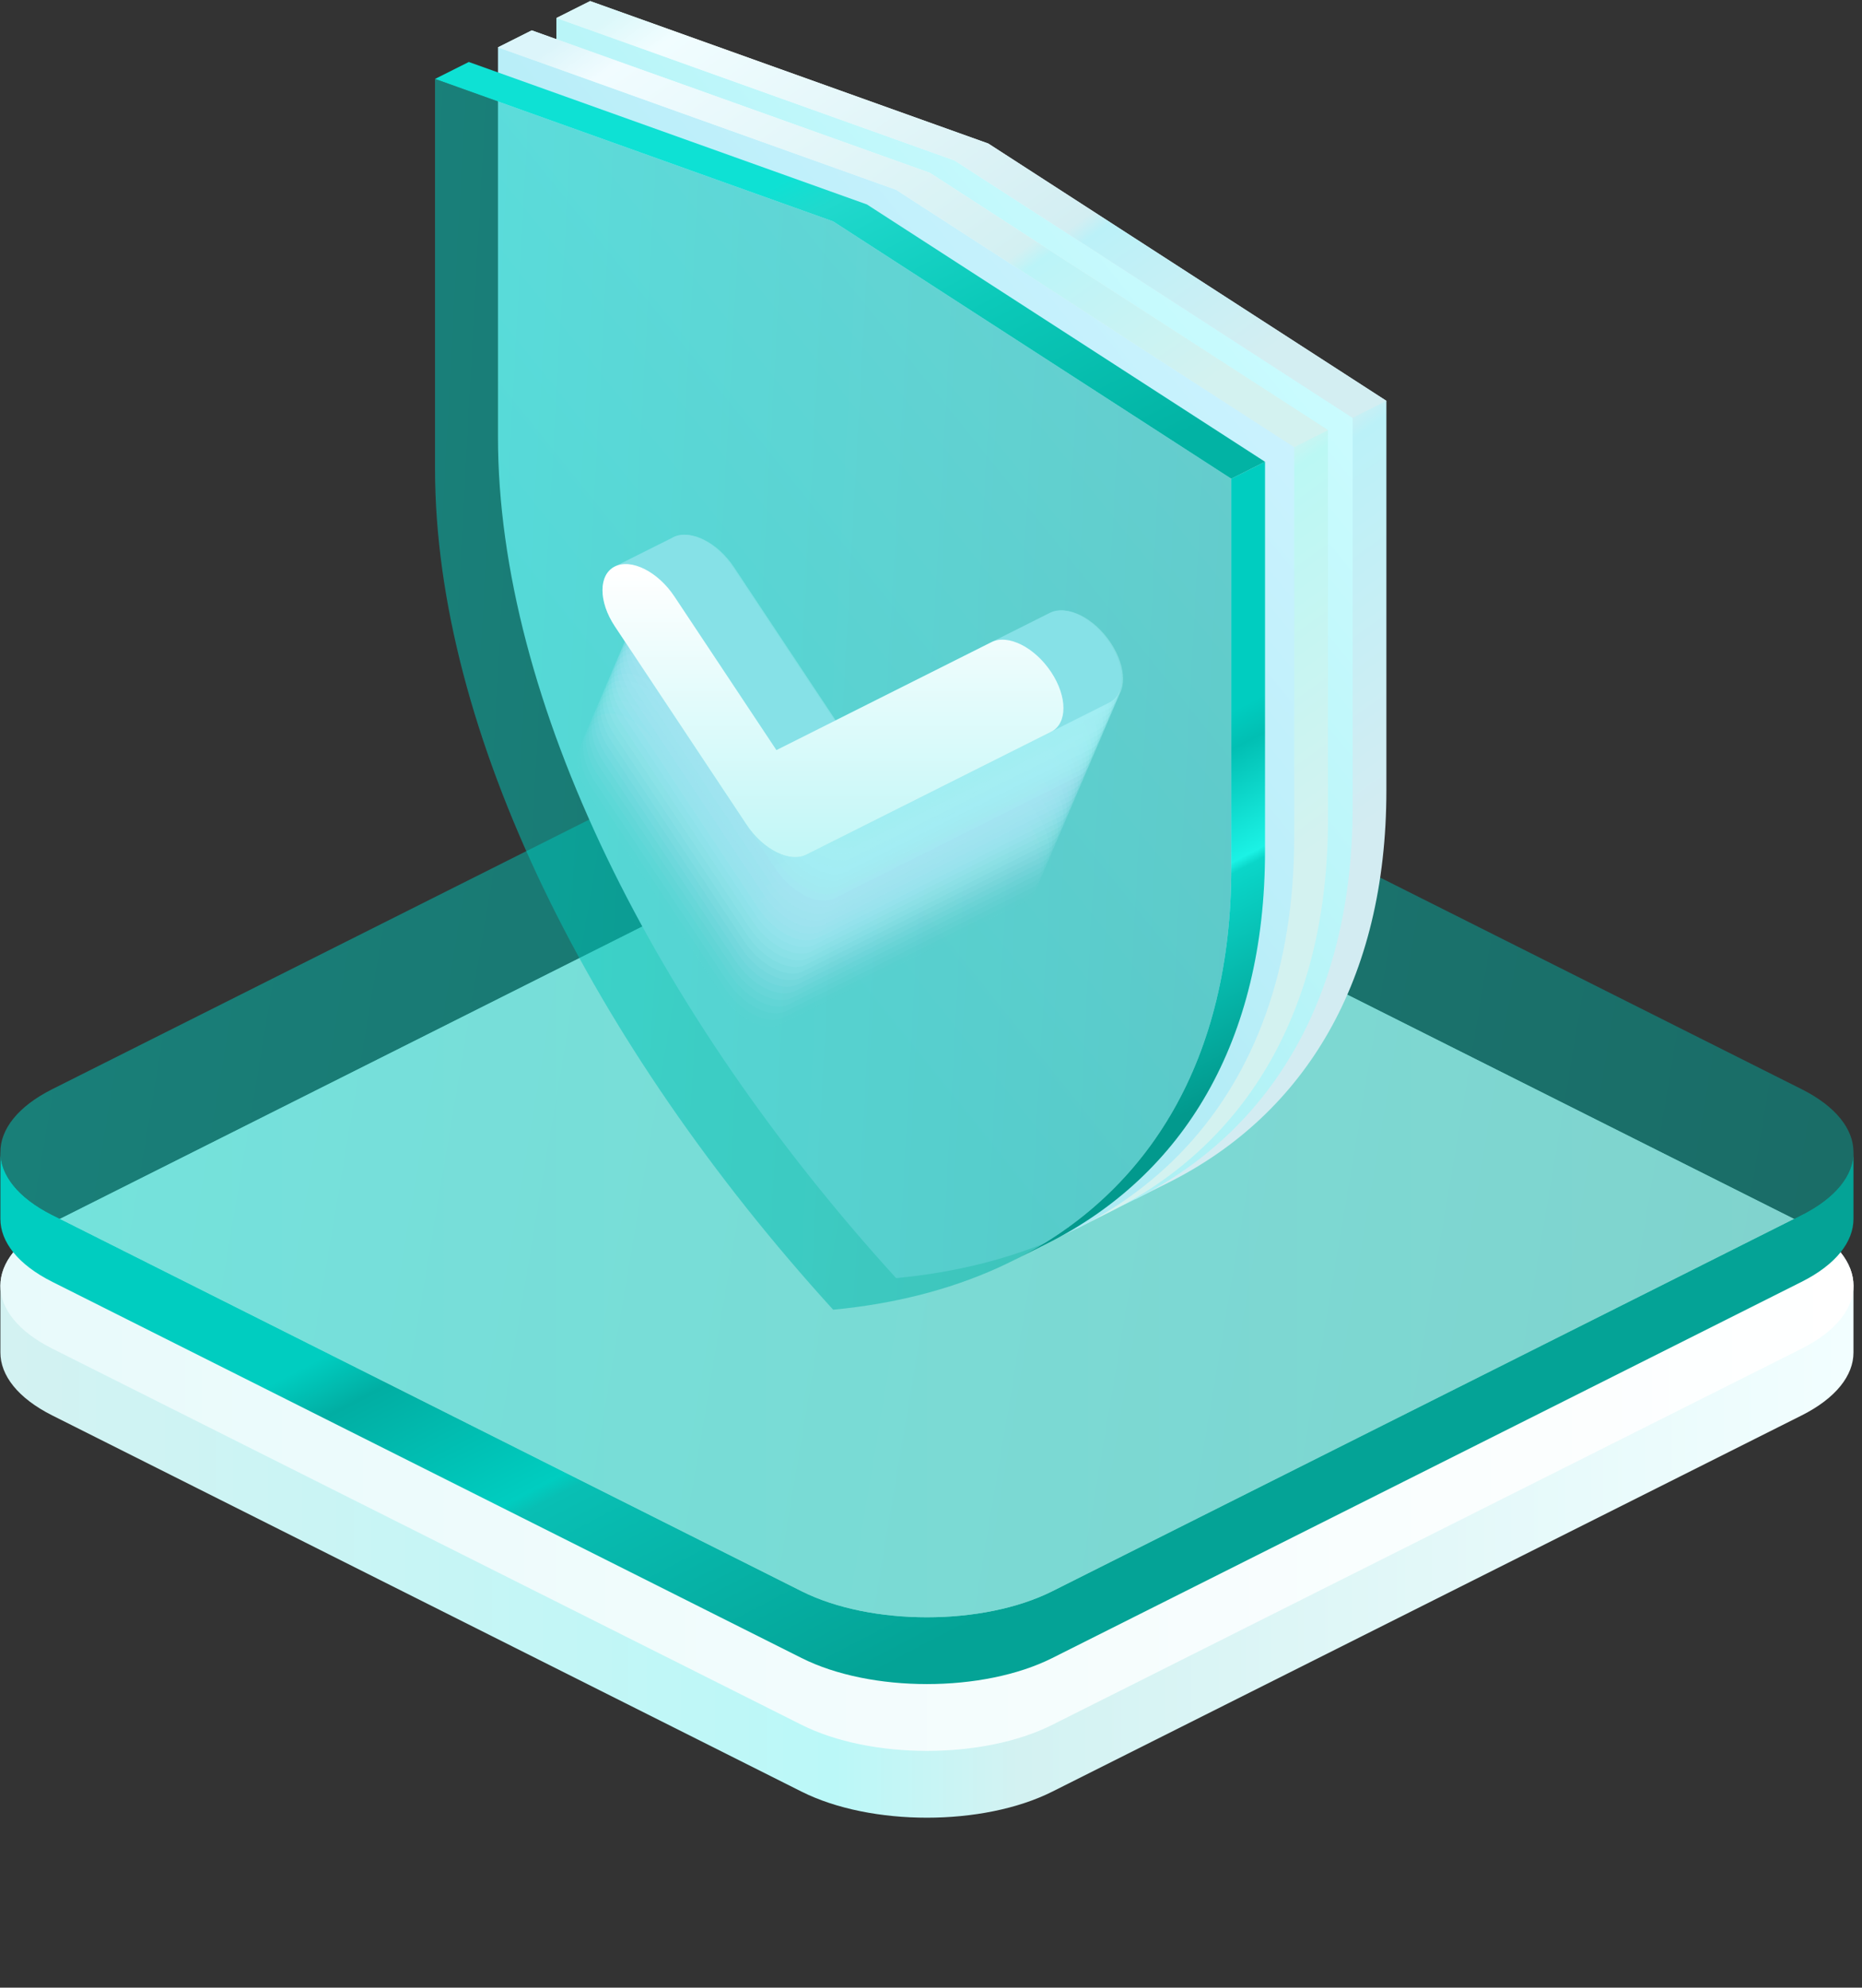 <svg width="178" height="190" viewBox="0 0 178 190" fill="none" xmlns="http://www.w3.org/2000/svg">
<rect x="0" y="0" width="178" height="190" fill="#333333" stroke="none"/>
<g id="Frame" clip-path="url(#clip0_541_8494)">
<g id="Group">
<g id="Layer_1">
<path id="Vector" d="M177.185 122.901C177.185 120.723 175.53 118.545 172.221 116.883L100.598 80.927C93.978 77.604 83.245 77.604 76.625 80.927L5.003 116.883C1.693 118.545 0.038 120.723 0.038 122.901V129.287C0.038 131.465 1.693 133.643 5.003 135.305L76.625 171.261C83.245 174.584 93.978 174.584 100.598 171.261L172.221 135.305C175.53 133.643 177.185 131.465 177.185 129.285V122.899V122.901Z" fill="url(#paint0_linear_541_8494)"/>
<path id="Vector_2" d="M172.221 128.919L100.598 164.875C93.978 168.198 83.245 168.198 76.625 164.875L5.003 128.919C-1.617 125.596 -1.617 120.206 5.003 116.883L76.625 80.927C83.245 77.604 93.978 77.604 100.598 80.927L172.221 116.883C178.84 120.206 178.84 125.596 172.221 128.919Z" fill="url(#paint1_linear_541_8494)"/>
<path id="Vector_3" d="M172.221 116.147L100.598 152.103C93.978 155.426 83.245 155.426 76.625 152.103L5.003 116.147C1.693 114.485 0.038 112.307 0.038 110.129V116.515C0.038 118.693 1.693 120.871 5.003 122.533L76.625 158.489C83.245 161.812 93.978 161.812 100.598 158.489L172.221 122.533C175.53 120.871 177.185 118.693 177.185 116.513V110.129C177.185 112.307 175.53 114.485 172.221 116.147Z" fill="url(#paint2_linear_541_8494)"/>
<path id="Vector_4" opacity="0.5" d="M172.221 116.146L100.598 152.103C93.978 155.426 83.245 155.426 76.625 152.103L5.003 116.146C-1.617 112.824 -1.617 107.434 5.003 104.111L76.625 68.154C83.245 64.832 93.978 64.832 100.598 68.154L172.221 104.111C178.84 107.434 178.84 112.824 172.221 116.146Z" fill="url(#paint3_linear_541_8494)"/>
<path id="Vector_5" d="M94.473 13.72L56.416 0.102L53.189 1.722L108.521 114.64L111.748 113.02C124.736 106.492 132.533 93.727 132.533 75.548V38.315L94.473 13.718V13.72Z" fill="url(#paint4_linear_541_8494)"/>
<path id="Vector_6" d="M53.189 1.722V38.954C53.189 64.171 68.188 94.034 91.248 119.371C114.309 117.186 129.307 102.385 129.307 77.168V39.935L91.248 15.338L53.189 1.722Z" fill="url(#paint5_linear_541_8494)"/>
<path id="Vector_7" d="M94.473 13.718L56.416 0.102L53.189 1.722L91.246 15.34L129.305 39.938L132.533 38.315L94.473 13.718Z" fill="url(#paint6_linear_541_8494)"/>
<path id="Vector_8" d="M88.892 16.521L50.833 2.903L47.605 4.523L102.937 117.442L106.164 115.822C119.152 109.294 126.949 96.528 126.949 78.349V41.117L88.89 16.519L88.892 16.521Z" fill="url(#paint7_linear_541_8494)"/>
<path id="Vector_9" d="M47.605 4.526V41.758C47.605 66.975 62.604 96.838 85.665 122.175C108.725 119.99 123.724 105.188 123.724 79.972V42.739L85.665 18.141L47.605 4.526Z" fill="url(#paint8_linear_541_8494)"/>
<path id="Vector_10" d="M88.892 16.521L50.833 2.903L47.605 4.526L85.664 18.141L123.724 42.739L126.951 41.119L88.892 16.521Z" fill="url(#paint9_linear_541_8494)"/>
<path id="Vector_11" opacity="0.5" d="M41.587 7.545V44.778C41.587 69.995 56.586 99.858 79.646 125.195C102.707 123.01 117.705 108.208 117.705 82.991V45.759L79.646 21.161L41.587 7.545Z" fill="url(#paint10_linear_541_8494)"/>
<path id="Vector_12" d="M117.703 45.761V82.993C117.703 101.17 109.909 113.936 96.919 120.466L100.146 118.846C113.134 112.318 120.931 99.552 120.931 81.374V44.141L117.703 45.761Z" fill="url(#paint11_linear_541_8494)"/>
<path id="Vector_13" d="M120.931 44.141L82.874 19.543L44.815 5.925L41.587 7.545L79.646 21.163L110.851 41.331L117.703 45.761L120.931 44.141Z" fill="url(#paint12_linear_541_8494)"/>
<g id="Group_2" style="mix-blend-mode:multiply">
<path id="Vector_14" opacity="0.02" d="M71.817 97.643C70.787 97.126 69.756 96.215 68.972 95.031L56.371 76.053C54.798 73.686 54.798 71.128 56.371 70.339C57.943 69.55 60.491 70.83 62.063 73.197L71.819 87.888L92.386 77.567C93.959 76.777 96.506 78.057 98.079 80.425C99.651 82.793 99.651 85.35 98.079 86.139L74.666 97.889C73.88 98.284 72.851 98.162 71.819 97.643H71.817Z" fill="#A7E0F2"/>
<path id="Vector_15" opacity="0.03" d="M72.086 97.008C71.057 96.491 70.025 95.58 69.241 94.396L56.64 75.419C55.068 73.051 55.068 70.494 56.64 69.705C58.212 68.915 60.76 70.195 62.333 72.563L72.088 87.254L92.656 76.932C94.228 76.143 96.775 77.423 98.348 79.79C99.92 82.158 99.92 84.716 98.348 85.505L74.936 97.254C74.149 97.649 73.12 97.527 72.088 97.008H72.086Z" fill="#A7E0F2"/>
<path id="Vector_16" opacity="0.05" d="M72.358 96.376C71.328 95.859 70.297 94.948 69.513 93.764L56.912 74.787C55.339 72.419 55.339 69.862 56.912 69.072C58.484 68.283 61.032 69.563 62.604 71.931L72.36 86.621L92.927 76.3C94.499 75.511 97.047 76.79 98.619 79.158C100.192 81.526 100.192 84.084 98.619 84.873L75.207 96.622C74.421 97.017 73.391 96.895 72.36 96.376H72.358Z" fill="#A7E0F2"/>
<path id="Vector_17" opacity="0.06" d="M72.627 95.744C71.597 95.227 70.566 94.316 69.782 93.132L57.181 74.155C55.608 71.787 55.608 69.229 57.181 68.44C58.753 67.651 61.301 68.931 62.873 71.298L72.629 85.989L93.196 75.668C94.769 74.878 97.316 76.158 98.889 78.526C100.461 80.894 100.461 83.451 98.889 84.24L75.476 95.99C74.69 96.385 73.661 96.263 72.629 95.744H72.627Z" fill="#A6E4F2"/>
<path id="Vector_18" opacity="0.08" d="M72.896 95.111C71.867 94.595 70.835 93.683 70.051 92.499L57.45 73.522C55.878 71.154 55.878 68.597 57.45 67.808C59.023 67.019 61.57 68.298 63.142 70.666L72.898 85.357L93.466 75.035C95.038 74.246 97.586 75.526 99.158 77.894C100.73 80.261 100.73 82.819 99.158 83.608L75.746 95.358C74.96 95.752 73.93 95.63 72.898 95.111H72.896Z" fill="#A6E4F2"/>
<path id="Vector_19" opacity="0.1" d="M73.168 94.479C72.138 93.962 71.107 93.051 70.323 91.867L57.722 72.89C56.149 70.522 56.149 67.965 57.722 67.175C59.294 66.386 61.842 67.666 63.414 70.034L73.17 84.725L93.737 74.403C95.309 73.614 97.857 74.894 99.43 77.261C101.002 79.629 101.002 82.187 99.43 82.976L76.017 94.725C75.231 95.12 74.201 94.998 73.17 94.479H73.168Z" fill="#A6E4F2"/>
<path id="Vector_20" opacity="0.11" d="M73.437 93.847C72.408 93.33 71.376 92.419 70.592 91.235L57.991 72.258C56.419 69.89 56.419 67.332 57.991 66.543C59.563 65.754 62.111 67.034 63.683 69.402L73.439 84.092L94.007 73.771C95.579 72.982 98.126 74.261 99.699 76.629C101.271 78.997 101.271 81.554 99.699 82.344L76.287 94.093C75.5 94.488 74.471 94.366 73.439 93.847H73.437Z" fill="#A6E4F2"/>
<path id="Vector_21" opacity="0.13" d="M73.709 93.212C72.679 92.695 71.647 91.784 70.863 90.6L58.263 71.623C56.69 69.255 56.69 66.698 58.263 65.909C59.835 65.12 62.382 66.399 63.955 68.767L73.711 83.458L94.278 73.136C95.85 72.347 98.398 73.627 99.97 75.995C101.543 78.362 101.543 80.92 99.97 81.709L76.558 93.459C75.772 93.853 74.742 93.731 73.711 93.212H73.709Z" fill="#A6E9F2"/>
<path id="Vector_22" opacity="0.15" d="M73.978 92.58C72.948 92.063 71.917 91.152 71.133 89.968L58.532 70.991C56.959 68.623 56.959 66.066 58.532 65.276C60.104 64.487 62.652 65.767 64.224 68.135L73.98 82.826L94.547 72.504C96.12 71.715 98.667 72.995 100.24 75.362C101.812 77.73 101.812 80.288 100.24 81.077L76.827 92.826C76.041 93.221 75.012 93.099 73.98 92.58H73.978Z" fill="#A6E9F2"/>
<path id="Vector_23" opacity="0.16" d="M74.247 91.948C73.218 91.431 72.186 90.52 71.402 89.336L58.801 70.359C57.229 67.991 57.229 65.433 58.801 64.644C60.373 63.855 62.921 65.135 64.493 67.503L74.249 82.193L94.817 71.872C96.389 71.083 98.936 72.362 100.509 74.73C102.081 77.098 102.081 79.655 100.509 80.445L77.097 92.194C76.31 92.589 75.281 92.467 74.249 91.948H74.247Z" fill="#A6E9F2"/>
<path id="Vector_24" opacity="0.18" d="M74.519 91.315C73.489 90.799 72.457 89.887 71.674 88.703L59.073 69.726C57.5 67.359 57.5 64.801 59.073 64.012C60.645 63.223 63.193 64.502 64.765 66.87L74.521 81.561L95.088 71.24C96.66 70.45 99.208 71.73 100.78 74.098C102.353 76.466 102.353 79.023 100.78 79.812L77.368 91.562C76.582 91.956 75.552 91.834 74.521 91.315H74.519Z" fill="#A6E9F2"/>
<path id="Vector_25" opacity="0.19" d="M74.788 90.683C73.758 90.166 72.727 89.255 71.943 88.071L59.342 69.094C57.769 66.726 57.769 64.169 59.342 63.38C60.914 62.59 63.462 63.87 65.034 66.238L74.79 80.929L95.357 70.607C96.93 69.818 99.477 71.098 101.05 73.466C102.622 75.833 102.622 78.391 101.05 79.18L77.637 90.93C76.851 91.324 75.822 91.202 74.79 90.683H74.788Z" fill="#A5E4F2"/>
<path id="Vector_26" opacity="0.21" d="M75.057 90.049C74.028 89.532 72.996 88.621 72.212 87.437L59.611 68.46C58.039 66.092 58.039 63.535 59.611 62.745C61.184 61.956 63.731 63.236 65.303 65.603L75.059 80.294L95.627 69.973C97.199 69.183 99.747 70.463 101.319 72.831C102.891 75.199 102.891 77.756 101.319 78.546L77.907 90.295C77.121 90.69 76.091 90.568 75.059 90.049H75.057Z" fill="#A5E4F2"/>
<path id="Vector_27" opacity="0.23" d="M75.329 89.416C74.299 88.9 73.268 87.988 72.484 86.805L59.883 67.827C58.31 65.46 58.31 62.902 59.883 62.113C61.455 61.324 64.003 62.603 65.575 64.971L75.331 79.662L95.898 69.341C97.471 68.551 100.018 69.831 101.59 72.199C103.163 74.567 103.163 77.124 101.59 77.913L78.178 89.663C77.392 90.057 76.362 89.935 75.331 89.416H75.329Z" fill="#A5E4F2"/>
<path id="Vector_28" opacity="0.24" d="M75.598 88.784C74.569 88.267 73.537 87.356 72.753 86.172L60.152 67.195C58.58 64.827 58.58 62.27 60.152 61.481C61.724 60.691 64.272 61.971 65.844 64.339L75.6 79.03L96.167 68.708C97.74 67.919 100.287 69.199 101.86 71.567C103.432 73.934 103.432 76.492 101.86 77.281L78.448 89.031C77.661 89.425 76.632 89.303 75.6 88.784H75.598Z" fill="#A5E4F2"/>
<path id="Vector_29" opacity="0.26" d="M75.867 88.152C74.838 87.635 73.806 86.724 73.022 85.54L60.421 66.563C58.849 64.195 58.849 61.638 60.421 60.848C61.994 60.059 64.541 61.339 66.114 63.707L75.87 78.397L96.437 68.076C98.009 67.287 100.557 68.567 102.129 70.934C103.701 73.302 103.701 75.859 102.129 76.649L78.717 88.398C77.93 88.793 76.901 88.671 75.87 88.152H75.867Z" fill="#A5E5F3"/>
<path id="Vector_30" opacity="0.27" d="M76.139 87.52C75.109 87.003 74.078 86.091 73.294 84.908L60.693 65.931C59.12 63.563 59.12 61.005 60.693 60.216C62.265 59.427 64.813 60.707 66.385 63.074L76.141 77.765L96.708 67.444C98.281 66.654 100.828 67.934 102.401 70.302C103.973 72.67 103.973 75.227 102.401 76.016L78.988 87.766C78.202 88.161 77.173 88.038 76.141 87.52H76.139Z" fill="#A5E5F3"/>
<path id="Vector_31" opacity="0.29" d="M76.408 86.887C75.379 86.371 74.347 85.459 73.563 84.275L60.962 65.298C59.39 62.931 59.39 60.373 60.962 59.584C62.535 58.795 65.082 60.074 66.654 62.442L76.41 77.133L96.978 66.811C98.55 66.022 101.097 67.302 102.67 69.67C104.242 72.037 104.242 74.595 102.67 75.384L79.258 87.134C78.471 87.528 77.442 87.406 76.41 86.887H76.408Z" fill="#A5E5F3"/>
<path id="Vector_32" opacity="0.31" d="M76.68 86.253C75.65 85.736 74.618 84.825 73.835 83.641L61.233 64.664C59.661 62.296 59.661 59.739 61.233 58.949C62.806 58.16 65.353 59.44 66.926 61.808L76.682 76.498L97.249 66.177C98.821 65.388 101.369 66.668 102.941 69.035C104.514 71.403 104.514 73.96 102.941 74.75L79.529 86.499C78.743 86.894 77.713 86.772 76.682 86.253H76.68Z" fill="#A5E5F3"/>
<path id="Vector_33" opacity="0.32" d="M76.949 85.621C75.919 85.104 74.888 84.192 74.104 83.009L61.503 64.032C59.93 61.664 59.93 59.106 61.503 58.317C63.075 57.528 65.623 58.808 67.195 61.175L76.951 75.866L97.518 65.545C99.091 64.755 101.638 66.035 103.211 68.403C104.783 70.771 104.783 73.328 103.211 74.118L79.798 85.867C79.012 86.262 77.983 86.139 76.951 85.621H76.949Z" fill="#A4EEF3"/>
<path id="Vector_34" opacity="0.34" d="M77.218 84.988C76.189 84.472 75.157 83.56 74.373 82.376L61.772 63.399C60.2 61.032 60.2 58.474 61.772 57.685C63.344 56.896 65.892 58.175 67.465 60.543L77.22 75.234L97.788 64.912C99.36 64.123 101.908 65.403 103.48 67.771C105.052 70.138 105.052 72.696 103.48 73.485L80.068 85.235C79.281 85.629 78.252 85.507 77.22 84.988H77.218Z" fill="#A4EEF3"/>
<path id="Vector_35" opacity="0.35" d="M77.49 84.356C76.46 83.839 75.429 82.928 74.645 81.744L62.044 62.767C60.471 60.399 60.471 57.842 62.044 57.053C63.616 56.263 66.164 57.543 67.736 59.911L77.492 74.602L98.059 64.28C99.632 63.491 102.179 64.771 103.751 67.138C105.324 69.506 105.324 72.064 103.751 72.853L80.339 84.602C79.553 84.997 78.523 84.875 77.492 84.356H77.49Z" fill="#A4EEF3"/>
<path id="Vector_36" opacity="0.37" d="M77.759 83.724C76.73 83.207 75.698 82.296 74.914 81.112L62.313 62.135C60.74 59.767 60.74 57.209 62.313 56.42C63.885 55.631 66.433 56.911 68.005 59.279L77.761 73.969L98.328 63.648C99.901 62.859 102.448 64.138 104.021 66.506C105.593 68.874 105.593 71.431 104.021 72.221L80.608 83.97C79.822 84.365 78.793 84.243 77.761 83.724H77.759Z" fill="#A4EEF3"/>
<path id="Vector_37" opacity="0.39" d="M78.028 83.089C76.999 82.573 75.967 81.661 75.183 80.477L62.582 61.5C61.01 59.133 61.01 56.575 62.582 55.786C64.155 54.996 66.702 56.276 68.275 58.644L78.031 73.335L98.598 63.013C100.17 62.224 102.718 63.504 104.29 65.872C105.862 68.24 105.862 70.797 104.29 71.586L80.878 83.336C80.091 83.73 79.062 83.608 78.031 83.089H78.028Z" fill="#A4EEF3"/>
<path id="Vector_38" opacity="0.4" d="M78.3 82.457C77.27 81.94 76.239 81.029 75.455 79.845L62.854 60.868C61.281 58.5 61.281 55.943 62.854 55.154C64.426 54.364 66.974 55.644 68.546 58.012L78.302 72.703L98.869 62.381C100.442 61.592 102.989 62.872 104.562 65.239C106.134 67.607 106.134 70.165 104.562 70.954L81.149 82.703C80.363 83.098 79.334 82.976 78.302 82.457H78.3Z" fill="#A4EEF3"/>
<path id="Vector_39" opacity="0.42" d="M78.569 81.825C77.54 81.308 76.508 80.397 75.724 79.213L63.123 60.236C61.551 57.868 61.551 55.31 63.123 54.521C64.695 53.732 67.243 55.012 68.815 57.38L78.571 72.07L99.138 61.749C100.711 60.96 103.258 62.239 104.831 64.607C106.403 66.975 106.403 69.532 104.831 70.322L81.418 82.071C80.632 82.466 79.603 82.344 78.571 81.825H78.569Z" fill="#A4EEF3"/>
<path id="Vector_40" opacity="0.44" d="M78.838 81.192C77.809 80.676 76.777 79.764 75.993 78.581L63.392 59.603C61.82 57.236 61.82 54.678 63.392 53.889C64.965 53.1 67.512 54.38 69.085 56.747L78.841 71.438L99.408 61.117C100.98 60.327 103.528 61.607 105.1 63.975C106.673 66.343 106.673 68.9 105.1 69.689L81.688 81.439C80.902 81.834 79.872 81.711 78.841 81.192H78.838Z" fill="#A4EEF3"/>
<path id="Vector_41" opacity="0.45" d="M79.11 80.56C78.08 80.043 77.049 79.132 76.265 77.948L63.664 58.971C62.091 56.603 62.091 54.046 63.664 53.257C65.236 52.467 67.784 53.747 69.356 56.115L79.112 70.806L99.679 60.484C101.252 59.695 103.799 60.975 105.372 63.343C106.944 65.71 106.944 68.268 105.372 69.057L81.959 80.806C81.173 81.201 80.144 81.079 79.112 80.56H79.11Z" fill="#A3EEF3"/>
<path id="Vector_42" opacity="0.47" d="M79.379 79.926C78.35 79.409 77.318 78.498 76.534 77.314L63.933 58.337C62.361 55.969 62.361 53.411 63.933 52.622C65.505 51.833 68.053 53.113 69.626 55.48L79.381 70.171L99.949 59.85C101.521 59.06 104.069 60.34 105.641 62.708C107.213 65.076 107.213 67.633 105.641 68.423L82.229 80.172C81.442 80.567 80.413 80.445 79.381 79.926H79.379Z" fill="#A3EEF3"/>
<path id="Vector_43" opacity="0.48" d="M79.651 79.293C78.621 78.777 77.59 77.865 76.805 76.681L64.205 57.704C62.632 55.337 62.632 52.779 64.205 51.99C65.777 51.201 68.325 52.48 69.897 54.848L79.653 69.539L100.22 59.218C101.792 58.428 104.34 59.708 105.912 62.076C107.485 64.444 107.485 67.001 105.912 67.79L82.5 79.54C81.714 79.934 80.684 79.812 79.653 79.293H79.651Z" fill="#A3EEF3"/>
<path id="Vector_44" opacity="0.5" d="M79.92 78.661C78.891 78.144 77.859 77.233 77.075 76.049L64.474 57.072C62.901 54.704 62.901 52.147 64.474 51.358C66.046 50.568 68.594 51.848 70.166 54.216L79.922 68.907L100.489 58.585C102.062 57.796 104.609 59.076 106.182 61.444C107.754 63.811 107.754 66.369 106.182 67.158L82.769 78.907C81.983 79.302 80.954 79.18 79.922 78.661H79.92Z" fill="#A3EEF3"/>
</g>
<path id="Vector_45" d="M106.062 61.435C104.49 59.069 101.942 57.787 100.37 58.577L79.803 68.898L70.047 54.207C68.477 51.842 65.927 50.562 64.354 51.349C64.317 51.369 64.285 51.393 64.248 51.414C64.246 51.41 58.773 54.153 58.773 54.153C57.2 54.942 57.2 57.499 58.773 59.867L71.374 78.844C72.16 80.028 73.189 80.939 74.219 81.456C75.248 81.973 76.28 82.095 77.066 81.703L100.479 69.953C100.489 69.947 106.06 67.151 106.06 67.151C107.633 66.362 107.633 63.805 106.06 61.437L106.062 61.435Z" fill="#86E1E7"/>
<path id="Vector_46" d="M74.221 81.456C73.192 80.94 72.16 80.028 71.376 78.844L58.775 59.867C57.203 57.499 57.203 54.942 58.775 54.153C60.347 53.364 62.895 54.643 64.467 57.011L74.223 71.702L94.79 61.38C96.363 60.591 98.91 61.871 100.483 64.239C102.055 66.606 102.055 69.164 100.483 69.953L77.07 81.703C76.284 82.097 75.255 81.975 74.223 81.456H74.221Z" fill="url(#paint13_linear_541_8494)"/>
</g>
</g>
</g>
<defs>
<linearGradient id="paint0_linear_541_8494" x1="0.948" y1="126.093" x2="176.28" y2="126.093" gradientUnits="userSpaceOnUse">
<stop stop-color="#D3F2F2"/>
<stop offset="0.45" stop-color="#BBF8F8"/>
<stop offset="0.55" stop-color="#D3F2F2"/>
<stop offset="1" stop-color="#F2FEFF"/>
</linearGradient>
<linearGradient id="paint1_linear_541_8494" x1="0.038" y1="122.901" x2="177.185" y2="122.901" gradientUnits="userSpaceOnUse">
<stop stop-color="#E8FAFB"/>
<stop offset="1" stop-color="white"/>
</linearGradient>
<linearGradient id="paint2_linear_541_8494" x1="106.464" y1="148.212" x2="82.59" y2="102.644" gradientUnits="userSpaceOnUse">
<stop stop-color="#04A396"/>
<stop offset="0.57" stop-color="#08BFB4"/>
<stop offset="0.6" stop-color="#00CDC0"/>
<stop offset="0.9" stop-color="#01AEA3"/>
<stop offset="1" stop-color="#00CDC0"/>
</linearGradient>
<linearGradient id="paint3_linear_541_8494" x1="0.038" y1="76.779" x2="182.919" y2="107.562" gradientUnits="userSpaceOnUse">
<stop stop-color="#00CDC0"/>
<stop offset="1" stop-color="#02A69B"/>
</linearGradient>
<linearGradient id="paint4_linear_541_8494" x1="125.133" y1="82.983" x2="65.216" y2="-0.965" gradientUnits="userSpaceOnUse">
<stop stop-color="#D3ECF2"/>
<stop offset="0.3" stop-color="#BBF1F8"/>
<stop offset="0.33" stop-color="#D3EEF2"/>
<stop offset="0.92" stop-color="#F1FEFF"/>
<stop offset="1" stop-color="#DCFAF8"/>
</linearGradient>
<linearGradient id="paint5_linear_541_8494" x1="67.024" y1="69.957" x2="123.047" y2="24.914" gradientUnits="userSpaceOnUse">
<stop stop-color="#AAEFF3"/>
<stop offset="1" stop-color="#CCFCFF"/>
</linearGradient>
<linearGradient id="paint6_linear_541_8494" x1="108.781" y1="42.497" x2="72.43" y2="-8.434" gradientUnits="userSpaceOnUse">
<stop stop-color="#D3EEF2"/>
<stop offset="0.3" stop-color="#BBF1F8"/>
<stop offset="0.33" stop-color="#D3EEF2"/>
<stop offset="0.92" stop-color="#F1FDFF"/>
<stop offset="1" stop-color="#DCF8FA"/>
</linearGradient>
<linearGradient id="paint7_linear_541_8494" x1="119.549" y1="85.784" x2="59.634" y2="1.836" gradientUnits="userSpaceOnUse">
<stop stop-color="#D3F2F0"/>
<stop offset="0.3" stop-color="#BBF8F4"/>
<stop offset="0.33" stop-color="#D3F2F2"/>
<stop offset="0.92" stop-color="#F1FEFF"/>
<stop offset="1" stop-color="#DCFAFA"/>
</linearGradient>
<linearGradient id="paint8_linear_541_8494" x1="61.442" y1="72.759" x2="117.466" y2="27.716" gradientUnits="userSpaceOnUse">
<stop stop-color="#AAEAF3"/>
<stop offset="1" stop-color="#CCF3FF"/>
</linearGradient>
<linearGradient id="paint9_linear_541_8494" x1="103.198" y1="45.301" x2="66.846" y2="-5.63" gradientUnits="userSpaceOnUse">
<stop stop-color="#D3F2F0"/>
<stop offset="0.3" stop-color="#BBF4F8"/>
<stop offset="0.33" stop-color="#D3F0F2"/>
<stop offset="0.92" stop-color="#F1FCFF"/>
<stop offset="1" stop-color="#DCF5FA"/>
</linearGradient>
<linearGradient id="paint10_linear_541_8494" x1="41.587" y1="22.251" x2="122.155" y2="26.656" gradientUnits="userSpaceOnUse">
<stop stop-color="#00CDC0"/>
<stop offset="1" stop-color="#02A69B"/>
</linearGradient>
<linearGradient id="paint11_linear_541_8494" x1="119.747" y1="103.117" x2="104.882" y2="74.747" gradientUnits="userSpaceOnUse">
<stop stop-color="#02998D"/>
<stop offset="0.57" stop-color="#0AD6C9"/>
<stop offset="0.6" stop-color="#1BF2E5"/>
<stop offset="0.9" stop-color="#01BFB3"/>
<stop offset="1" stop-color="#00CDC0"/>
</linearGradient>
<linearGradient id="paint12_linear_541_8494" x1="94.497" y1="51.305" x2="76.311" y2="16.595" gradientUnits="userSpaceOnUse">
<stop stop-color="#02B3A4"/>
<stop offset="0.5" stop-color="#0BC9B9"/>
<stop offset="0.9" stop-color="#20D9CD"/>
<stop offset="1" stop-color="#0EE1D4"/>
</linearGradient>
<linearGradient id="paint13_linear_541_8494" x1="79.627" y1="81.088" x2="79.627" y2="54.445" gradientUnits="userSpaceOnUse">
<stop stop-color="#C3F7F7"/>
<stop offset="1" stop-color="white"/>
</linearGradient>
<clipPath id="clip0_541_8494">
<rect width="177.148" height="189.801" fill="white" transform="translate(0.038 0.102)"/>
</clipPath>
</defs>
</svg>
